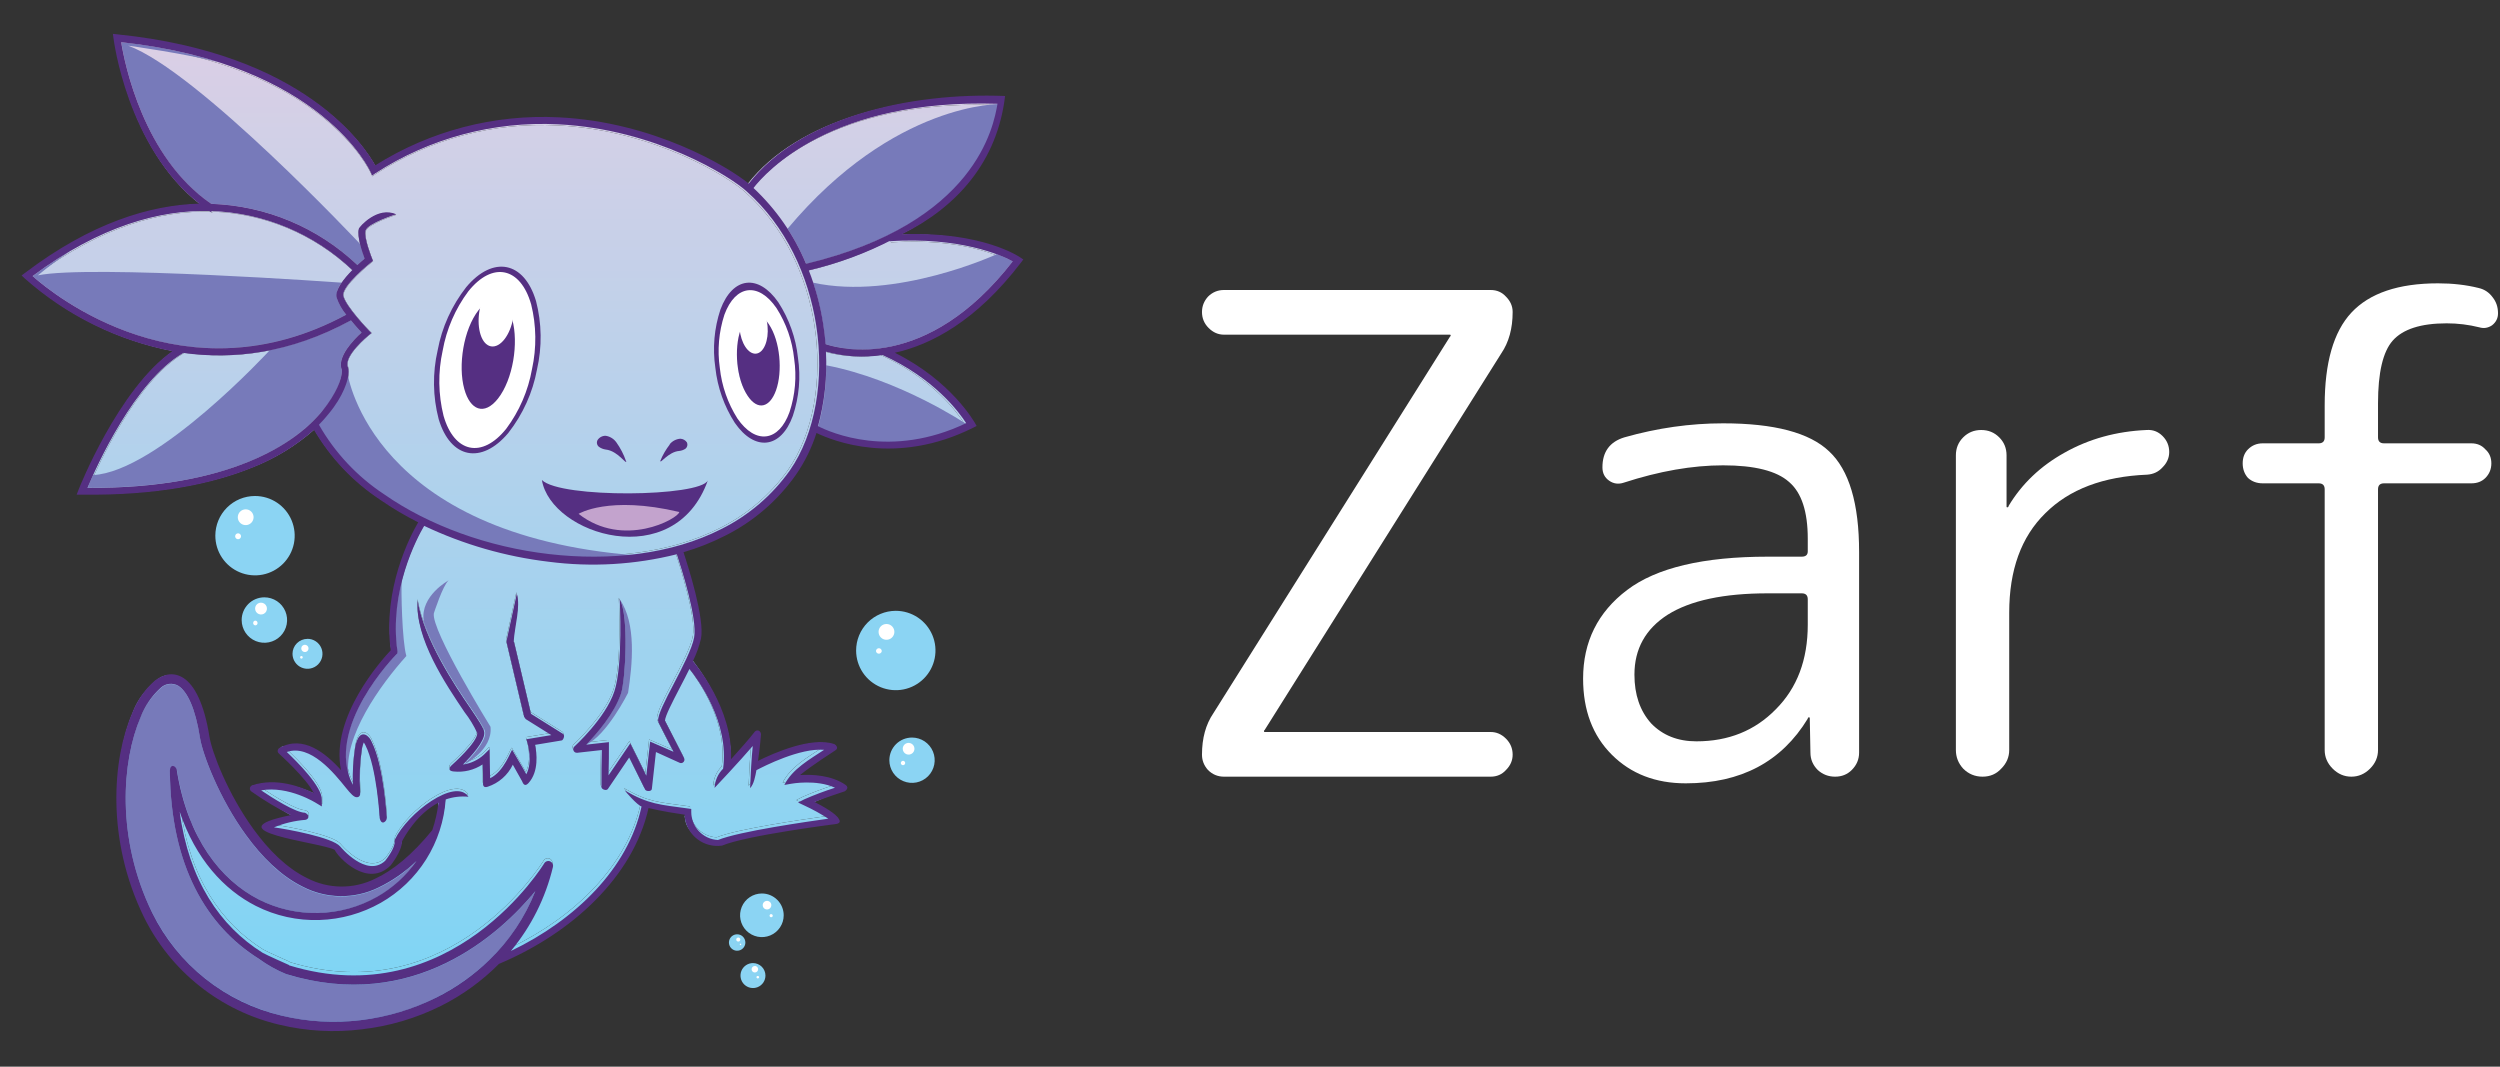 <svg width="150" height="64" viewBox="0 0 150 64" fill="none" xmlns="http://www.w3.org/2000/svg">
<rect x="0" y="0" width="150" height="64" fill="#333333" stroke="none"/>
<g clip-path="url(#clip0_2_38671)">
<path fill-rule="evenodd" clip-rule="evenodd" d="M12.715 12.767L12.607 12.697C9.679 12.636 6.11 13.569 2.055 16.58C3.329 17.72 11.195 24.061 20.791 18.888C20.538 18.584 20.342 18.235 20.215 17.86C20.113 17.408 20.645 16.739 21.155 16.221C18.879 14.064 15.894 12.812 12.76 12.7L12.715 12.767ZM17.373 57.721C27.053 60.686 32.555 51.737 32.624 51.626L32.624 51.625C32.664 51.562 32.728 51.517 32.8 51.501C32.873 51.484 32.95 51.496 33.013 51.536C33.065 51.569 33.106 51.617 33.128 51.674C33.15 51.732 33.154 51.795 33.137 51.854C32.697 53.695 31.838 55.409 30.627 56.865C34.498 55.005 37.636 51.924 38.433 48.241C38.171 48.161 37.477 47.359 37.435 47.286C38.872 48.12 39.519 48.127 41.23 48.362L41.402 48.388V48.559C41.401 48.99 41.565 49.405 41.862 49.718C42.158 50.031 42.564 50.218 42.995 50.24C44.27 49.725 48.247 49.158 49.534 48.974C49.552 48.972 49.57 48.969 49.587 48.967C49.133 48.673 48.66 48.413 48.169 48.187L47.78 48.002L48.163 47.808C48.759 47.547 49.368 47.318 49.988 47.121C48.87 46.605 47.379 46.882 47.376 46.882L46.962 46.955C47.44 46 48.465 45.437 49.338 44.857C47.901 44.736 45.751 45.831 45.295 46.073C45.228 46.423 45.149 46.907 44.916 47.146C44.945 46.395 45.005 45.297 45.075 44.628C44.336 45.494 42.801 47.127 42.794 47.13C42.816 46.698 42.998 46.29 43.304 45.984C43.683 43.237 41.813 40.678 41.294 40.028C41.109 40.407 40.905 40.795 40.711 41.168C40.705 41.178 40.7 41.189 40.694 41.199C40.248 42.059 39.85 42.827 39.831 43.116L40.972 45.344C40.998 45.393 41.003 45.451 40.987 45.504C40.971 45.557 40.935 45.601 40.886 45.628C40.857 45.642 40.825 45.65 40.792 45.65C40.759 45.65 40.727 45.642 40.698 45.628L39.293 44.991C39.213 45.717 39.13 46.443 39.051 47.168C39.051 47.359 38.732 47.35 38.652 47.242L37.697 45.312L36.422 47.194C36.33 47.328 36.03 47.216 36.037 47.073C36.037 46.337 36.037 45.605 36.059 44.87L34.578 45.035C34.549 45.037 34.521 45.032 34.494 45.023C34.467 45.013 34.443 44.998 34.421 44.979C34.4 44.96 34.383 44.937 34.371 44.911C34.359 44.885 34.352 44.857 34.351 44.829C34.35 44.799 34.354 44.77 34.365 44.743C34.375 44.715 34.391 44.69 34.412 44.669C34.412 44.669 36.279 42.973 36.808 41.372C37.337 39.77 37.126 35.887 37.126 35.874C37.687 36.829 37.47 40.703 37.206 41.505C36.811 42.696 35.74 43.918 35.132 44.548L36.483 44.399C36.483 45.058 36.483 45.72 36.46 46.379L37.76 44.469C38.079 45.105 38.398 45.742 38.716 46.401L38.946 44.367L40.341 44.975L39.443 43.221C39.446 43.192 39.438 43.162 39.42 43.138C39.395 42.766 39.847 41.897 40.351 40.932C40.854 39.968 41.456 38.812 41.574 38.147C41.775 37.03 40.8 33.974 40.539 33.184C38.041 33.812 35.447 33.964 32.892 33.633C30.31 33.327 27.796 32.603 25.446 31.491C25.016 32.223 23.331 35.374 23.853 38.99V39.096L23.78 39.169C23.78 39.169 19.434 43.562 21.183 46.946C21.161 46.2 21.207 45.454 21.32 44.717C21.35 44.527 21.409 44.342 21.496 44.17C21.62 43.953 21.786 43.874 21.996 43.988C22.14 44.087 22.251 44.227 22.314 44.389C23.044 45.828 23.21 48.894 23.213 48.903C23.235 49.113 22.894 49.428 22.789 48.929C22.789 48.929 22.627 45.94 21.935 44.58C21.907 44.522 21.875 44.466 21.84 44.412C21.788 44.535 21.751 44.665 21.728 44.797C21.601 45.648 21.566 46.51 21.623 47.369C21.645 47.579 21.575 47.687 21.413 47.687C21.25 47.687 21.053 47.474 20.776 47.13C20.775 47.129 20.774 47.129 20.774 47.128C20.073 46.258 18.653 44.498 17.239 44.988C17.841 45.554 19.38 47.079 19.332 47.853V48.238L19.014 48.047C19.014 48.047 17.357 46.984 15.707 47.276C16.379 47.729 17.755 48.604 18.326 48.614C18.625 48.744 18.568 48.999 18.351 49.037C17.706 49.088 17.073 49.239 16.474 49.486C17.242 49.588 19.979 50.087 20.431 50.629C20.431 50.629 21.986 52.523 23.114 51.485C23.184 51.399 23.729 50.699 23.681 50.323L23.7 50.205C24.456 48.633 27.307 46.493 28.094 47.658C27.633 47.613 27.168 47.668 26.73 47.821C26.644 49.09 26.244 50.318 25.566 51.395C24.888 52.472 23.954 53.365 22.846 53.993C21.73 54.623 20.477 54.974 19.195 55.015C17.877 55.059 16.568 54.77 15.391 54.175C13.48 53.204 11.794 51.373 10.842 48.553C11.393 52.669 13.263 55.384 15.786 56.966C15.965 57.078 17.379 57.705 17.379 57.705L17.373 57.721ZM29.913 57.635C28.902 58.654 27.731 59.501 26.447 60.143C24.963 60.881 23.362 61.354 21.715 61.541C20.071 61.744 18.404 61.65 16.793 61.264C15.051 60.855 13.422 60.065 12.022 58.952C10.622 57.838 9.487 56.428 8.697 54.824C6.438 50.199 6.827 45.392 7.996 42.68C8.284 41.928 8.792 41.329 9.398 40.8C9.959 40.37 10.444 40.446 10.998 40.8C11.664 41.226 12.123 42.196 12.438 44.163C12.582 45.077 13.562 47.617 15.127 49.76C16.006 50.963 17.112 52.195 18.351 52.8C18.971 53.119 19.781 53.271 20.479 53.28C21.177 53.288 22.152 53.261 22.639 52.8C23.723 52.303 24.981 51.253 26.198 49.76C26.38 49.228 26.236 48.57 26.3 48.012C25.003 48.684 24.258 50.056 24.121 50.326C24.121 50.906 23.452 51.746 23.449 51.749C22.069 53.147 20.294 51.275 20.1 50.826C19.246 50.367 12.731 49.927 17.558 48.96C16.739 48.549 15.875 47.875 15.127 47.347C15.104 47.332 15.084 47.313 15.069 47.29C15.053 47.268 15.075 47.258 15.069 47.231C15.063 47.205 15.064 47.258 15.069 47.231C15.074 47.205 15.112 47.191 15.127 47.168C15.153 47.126 15.59 47.053 15.638 47.04C17.078 46.88 18.275 47.32 18.998 47.68C18.549 46.779 16.812 45.126 16.809 45.12C16.788 45.104 16.822 45.142 16.809 45.12C16.796 45.097 16.762 45.051 16.758 45.025C16.755 44.998 16.751 44.985 16.758 44.96C16.742 44.98 16.765 44.934 16.758 44.96C16.777 44.934 16.889 44.813 16.918 44.8C18.518 44.412 19.684 45.394 20.598 46.4C19.942 43.245 22.962 39.587 23.478 39.04C22.981 35.382 24.767 32.165 25.238 31.36C24.449 30.965 23.54 30.433 22.815 29.931C21.196 28.863 19.844 27.437 18.864 25.764C17.77 26.73 16.515 27.496 15.155 28.027C12.747 29.005 9.465 29.683 5.005 29.628H4.686C4.724 29.533 4.763 29.438 4.798 29.342C4.798 29.323 7.174 23.322 10.399 21.066C7.122 20.433 4.076 18.931 1.58 16.717L1.398 16.545L1.596 16.396C5.553 13.4 9.07 12.343 12.011 12.257C7.697 8.902 6.891 2.421 6.888 2.389C6.881 2.301 6.869 2.212 6.853 2.125L7.117 2.154C18.303 3.287 21.891 8.819 22.528 9.972C25.801 7.911 29.631 6.91 33.494 7.107C39.149 7.381 43.588 10.048 44.837 11.06C47.901 7.107 54.433 5.604 60.149 5.834C59.683 9.758 57.281 12.451 53.996 14.085C58.801 13.897 61.047 15.46 61.053 15.466L61.238 15.59L61.104 15.768C58.431 19.27 55.558 20.642 53.398 21.12C56.82 22.823 58.358 25.36 58.358 25.36C58.198 25.474 58.393 25.423 58.358 25.36L58.253 25.627C53.398 27.725 49.925 26.311 48.975 25.852C48.692 26.737 48.187 27.669 47.659 28.435C46.567 29.987 45.104 31.243 43.403 32.089C42.613 32.489 41.787 32.816 40.937 33.063C41.214 33.897 42.211 37.014 41.985 38.214C41.876 38.68 41.714 39.132 41.501 39.56C41.676 39.761 43.956 42.636 43.845 45.65C44.373 45.064 45.025 44.363 45.295 44C45.461 43.828 45.539 43.809 45.558 44C45.558 44 45.516 44.954 45.398 45.76C46.3 45.311 48.641 44.21 50.001 44.691C50.001 44.691 50.278 44.724 50.001 44.895C50.001 44.895 48.475 45.99 47.78 46.56C48.484 46.515 49.837 46.522 50.678 47.121C50.923 47.292 50.518 47.36 50.518 47.36C50.518 47.36 49.45 47.886 48.758 48.16C49.262 48.417 50.055 48.811 50.198 49.12C50.198 49.12 50.409 49.228 50.058 49.285C50.058 49.285 44.693 49.963 43.243 50.574C42.986 50.612 42.724 50.597 42.472 50.532C42.22 50.468 41.983 50.353 41.776 50.196C41.568 50.039 41.394 49.843 41.263 49.618C41.132 49.394 41.112 49.217 41.078 48.96C41.078 48.96 41.238 48.8 41.078 48.8C40.686 48.742 39.608 48.518 38.85 48.333C37.932 52.424 34.303 55.782 29.929 57.629L29.913 57.635ZM24.988 51.494C24.372 52.37 23.57 53.098 22.639 53.627C21.567 54.234 20.362 54.566 19.131 54.596C17.899 54.625 16.679 54.35 15.579 53.796C13.289 52.628 11.332 50.148 10.673 46.089C10.625 45.796 10.268 45.656 10.255 46.124C10.303 51.794 12.454 55.378 15.563 57.326C16.072 57.698 16.624 58.007 17.207 58.246C24.854 60.586 30.015 55.811 32.086 53.293C31.472 54.843 30.535 56.243 29.337 57.403C28.408 58.3 27.349 59.051 26.195 59.631C24.77 60.344 23.232 60.805 21.649 60.993C20.073 61.184 18.476 61.092 16.933 60.723C15.27 60.334 13.714 59.582 12.377 58.52C11.04 57.458 9.955 56.113 9.201 54.582C7.025 50.126 7.388 45.507 8.509 42.909C8.758 42.242 9.165 41.644 9.695 41.168C9.833 41.033 10.012 40.947 10.205 40.923C10.397 40.9 10.591 40.94 10.759 41.037C11.297 41.381 11.775 42.362 12.059 44.163C12.212 45.118 13.199 47.751 14.818 49.966C15.745 51.24 16.879 52.383 18.195 53.029C18.889 53.388 19.657 53.58 20.439 53.59C21.221 53.6 21.994 53.427 22.697 53.086C23.541 52.682 24.314 52.144 24.988 51.494ZM30.812 38.402C31.149 39.84 31.489 41.277 31.831 42.712L33.743 43.909C33.883 44.004 33.743 44.287 33.666 44.297L32.073 44.561C32.172 45.039 32.312 46.153 31.675 46.847C31.42 47.124 31.325 46.786 31.299 46.739L30.741 45.745C30.593 46.054 30.384 46.329 30.127 46.555C29.869 46.781 29.569 46.953 29.244 47.06C28.925 47.172 28.964 46.859 28.964 46.859C28.964 46.481 28.964 46.105 28.941 45.726C28.429 46.067 27.813 46.217 27.202 46.15C26.73 46.096 27.087 45.78 27.087 45.78C27.087 45.78 28.651 44.399 28.616 43.855C28.412 43.412 28.158 42.994 27.858 42.61C26.743 40.961 24.889 38.214 25.055 35.95C25.434 38.246 27.285 41.044 28.209 42.374C28.219 42.389 28.229 42.404 28.239 42.419C28.695 43.096 29.025 43.586 29.04 43.826C29.075 44.348 28.263 45.233 27.766 45.736C28.227 45.673 28.657 45.472 29.002 45.16L29.352 44.816C29.352 45.395 29.375 45.975 29.387 46.554C30.238 46.14 30.63 44.876 30.706 44.864C30.926 45.255 31.344 45.924 31.548 46.315C31.949 45.564 31.618 44.459 31.618 44.456L31.551 44.227L33.042 43.979L31.512 43.024C31.484 42.979 31.452 42.935 31.42 42.893L30.369 38.437V38.344L30.98 35.537C31.216 36.323 30.856 37.447 30.793 38.402H30.812ZM48.972 25.538C48.973 25.538 48.974 25.539 48.975 25.54C49.734 25.927 53.33 27.512 57.823 25.36C57.421 24.723 55.911 22.676 52.83 21.295C51.701 21.466 50.548 21.397 49.447 21.094C49.53 22.592 49.37 24.093 48.975 25.54C48.974 25.543 48.973 25.547 48.972 25.551V25.538ZM49.418 20.642C50.269 20.932 55.443 22.339 60.604 15.705C59.967 15.342 57.66 14.269 53.455 14.543V14.384C51.862 15.211 50.172 15.836 48.424 16.243C48.831 17.285 49.122 18.368 49.291 19.474C49.351 19.862 49.396 20.254 49.428 20.642H49.418ZM48.255 15.848C58.428 13.403 59.46 7.642 59.696 6.298C49.819 5.98 45.869 10.351 45.12 11.325C46.474 12.59 47.542 14.129 48.255 15.838V15.848ZM11.058 21.167C13.977 21.575 17.402 21.221 21.072 19.226C21.317 19.525 21.559 19.789 21.709 19.951C21.279 20.34 20.215 21.403 20.527 22.18C20.534 22.219 20.534 22.258 20.527 22.297C20.527 22.708 20.209 23.571 19.39 24.596C18.571 25.621 17.16 26.764 14.964 27.658C12.693 28.584 9.574 29.25 5.333 29.221C5.868 27.948 8.156 22.855 11.046 21.18L11.058 21.167ZM21.457 15.928C21.456 15.927 21.455 15.926 21.454 15.925C19.09 13.682 15.986 12.382 12.728 12.27C8.688 9.51 7.554 3.904 7.347 2.622C19.361 3.924 22.228 10.344 22.238 10.36L22.34 10.58L22.528 10.449C25.769 8.352 29.59 7.328 33.447 7.524C39.29 7.807 43.785 10.675 44.7 11.516C47.06 13.604 48.405 16.561 48.867 19.522C49.367 22.756 48.806 26.006 47.293 28.18C46.237 29.667 44.83 30.87 43.196 31.682C40.226 33.194 36.537 33.592 32.911 33.175C29.285 32.758 25.733 31.478 23.035 29.593C21.436 28.537 20.109 27.119 19.16 25.455C19.36 25.253 19.549 25.04 19.727 24.819C20.616 23.759 20.935 22.765 20.935 22.288C20.938 22.194 20.923 22.1 20.89 22.011C20.619 21.349 22.114 20.133 22.117 20.13L22.299 19.983L22.136 19.818C22.136 19.818 20.772 18.414 20.616 17.768C20.486 17.191 22.26 15.775 22.267 15.772L22.388 15.673L22.33 15.527C22.33 15.527 21.83 14.301 21.945 13.868C22.06 13.435 23.767 12.894 23.77 12.894C22.674 12.391 21.569 13.633 21.54 13.763C21.422 14.221 21.75 15.176 21.887 15.539C21.786 15.625 21.631 15.757 21.454 15.925C21.453 15.926 21.452 15.927 21.451 15.928H21.457Z" fill="url(#paint0_linear_2_38671)"/>
<path d="M12.728 12.27C15.986 12.382 19.09 13.682 21.454 15.925C21.631 15.757 21.786 15.625 21.887 15.539C21.75 15.176 21.422 14.221 21.54 13.763C21.569 13.633 22.674 12.391 23.77 12.894C23.767 12.894 22.06 13.435 21.945 13.868C21.83 14.301 22.33 15.527 22.33 15.527L22.388 15.673L22.267 15.772C22.26 15.775 20.486 17.191 20.616 17.768C20.772 18.414 22.136 19.818 22.136 19.818L22.299 19.983L22.117 20.13C22.114 20.133 20.619 21.349 20.89 22.011C20.923 22.1 20.938 22.194 20.935 22.288C20.935 22.765 20.616 23.759 19.727 24.819C19.549 25.04 19.36 25.253 19.16 25.455C20.109 27.119 21.436 28.537 23.035 29.593C25.733 31.478 29.285 32.758 32.911 33.175C36.537 33.592 40.226 33.194 43.196 31.682C44.83 30.87 46.237 29.667 47.293 28.18C48.806 26.006 49.367 22.756 48.867 19.522C48.405 16.561 47.06 13.604 44.7 11.516C43.785 10.675 39.29 7.807 33.447 7.524C29.59 7.328 25.769 8.352 22.528 10.449L22.34 10.58L22.238 10.36C22.228 10.344 19.361 3.924 7.347 2.622C7.554 3.904 8.688 9.51 12.728 12.27Z" fill="url(#paint1_linear_2_38671)"/>
<path d="M12.715 12.767L12.607 12.697C9.679 12.636 6.11 13.569 2.055 16.58C3.329 17.72 11.195 24.061 20.791 18.888C20.538 18.584 20.342 18.235 20.215 17.86C20.113 17.408 20.645 16.739 21.155 16.221C18.879 14.064 15.894 12.812 12.76 12.7L12.715 12.767Z" fill="url(#paint2_linear_2_38671)"/>
<path d="M11.058 21.167C13.977 21.575 17.402 21.221 21.072 19.226C21.317 19.525 21.559 19.789 21.709 19.951C21.279 20.34 20.215 21.403 20.527 22.18C20.534 22.219 20.534 22.258 20.527 22.297C20.527 22.708 20.209 23.571 19.39 24.596C18.571 25.621 17.16 26.764 14.964 27.658C12.693 28.584 9.574 29.25 5.333 29.221C5.868 27.948 8.156 22.855 11.046 21.18L11.058 21.167Z" fill="url(#paint3_linear_2_38671)"/>
<path d="M48.255 15.848C58.428 13.403 59.46 7.642 59.696 6.298C49.819 5.98 45.869 10.351 45.12 11.325C46.474 12.59 47.542 14.129 48.255 15.838V15.848Z" fill="url(#paint4_linear_2_38671)"/>
<path d="M49.418 20.642C50.269 20.932 55.443 22.339 60.604 15.705C59.967 15.342 57.66 14.269 53.455 14.543V14.384C51.862 15.211 50.172 15.836 48.424 16.243C48.831 17.285 49.122 18.368 49.291 19.474C49.351 19.862 49.396 20.254 49.428 20.642H49.418Z" fill="url(#paint5_linear_2_38671)"/>
<path d="M48.975 25.54C49.734 25.927 53.33 27.512 57.823 25.36C57.421 24.723 55.911 22.676 52.83 21.295C51.701 21.466 50.548 21.397 49.447 21.094C49.53 22.592 49.37 24.093 48.975 25.54Z" fill="url(#paint6_linear_2_38671)"/>
<path fill-rule="evenodd" clip-rule="evenodd" d="M17.373 57.721C27.053 60.686 32.555 51.737 32.624 51.626L32.624 51.625C32.664 51.562 32.728 51.517 32.8 51.501C32.873 51.484 32.95 51.496 33.013 51.536C33.065 51.569 33.106 51.617 33.128 51.674C33.15 51.732 33.154 51.795 33.137 51.854C32.697 53.695 31.838 55.409 30.627 56.865C34.498 55.005 37.636 51.924 38.433 48.241C38.171 48.161 37.477 47.359 37.435 47.286C38.872 48.12 39.519 48.127 41.23 48.362L41.402 48.388V48.559C41.401 48.99 41.565 49.405 41.862 49.718C42.158 50.031 42.564 50.218 42.995 50.24C44.27 49.725 48.247 49.158 49.534 48.974L49.587 48.967C49.133 48.673 48.66 48.413 48.169 48.187L47.78 48.002L48.163 47.808C48.759 47.547 49.368 47.318 49.988 47.121C48.87 46.605 47.379 46.882 47.376 46.882L46.962 46.955C47.44 46 48.465 45.437 49.338 44.857C47.901 44.736 45.751 45.831 45.295 46.073C45.228 46.423 45.149 46.907 44.916 47.146C44.945 46.395 45.005 45.297 45.075 44.628C44.336 45.494 42.801 47.127 42.794 47.13C42.816 46.698 42.998 46.29 43.304 45.984C43.683 43.237 41.813 40.678 41.294 40.028C41.109 40.407 40.905 40.795 40.711 41.168L40.694 41.199C40.248 42.059 39.85 42.827 39.831 43.116L40.972 45.344C40.998 45.393 41.003 45.451 40.987 45.504C40.971 45.557 40.935 45.601 40.886 45.628C40.857 45.642 40.825 45.65 40.792 45.65C40.759 45.65 40.727 45.642 40.698 45.628L39.293 44.991C39.213 45.717 39.13 46.443 39.051 47.168C39.051 47.359 38.732 47.35 38.652 47.242L37.697 45.312L36.422 47.194C36.33 47.328 36.03 47.216 36.037 47.073C36.037 46.337 36.037 45.605 36.059 44.87L34.578 45.035C34.549 45.037 34.521 45.032 34.494 45.023C34.467 45.013 34.443 44.998 34.421 44.979C34.4 44.96 34.383 44.937 34.371 44.911C34.359 44.885 34.352 44.857 34.351 44.829C34.35 44.799 34.354 44.77 34.365 44.743C34.375 44.715 34.391 44.69 34.412 44.669C34.412 44.669 36.279 42.973 36.808 41.372C37.337 39.77 37.126 35.887 37.126 35.874C37.687 36.829 37.47 40.703 37.206 41.505C36.811 42.696 35.74 43.918 35.132 44.548L36.483 44.399C36.483 45.058 36.483 45.72 36.46 46.379L37.76 44.469C38.079 45.105 38.398 45.742 38.716 46.401L38.946 44.367L40.341 44.975L39.443 43.221C39.446 43.192 39.438 43.162 39.42 43.138C39.395 42.766 39.847 41.897 40.351 40.932C40.854 39.968 41.456 38.812 41.574 38.147C41.775 37.03 40.8 33.974 40.539 33.184C38.041 33.812 35.447 33.964 32.892 33.633C30.31 33.327 27.796 32.603 25.446 31.491C25.016 32.223 23.331 35.374 23.853 38.99V39.096L23.78 39.169C23.78 39.169 19.434 43.562 21.183 46.946C21.161 46.2 21.207 45.454 21.32 44.717C21.35 44.527 21.409 44.342 21.496 44.17C21.62 43.953 21.786 43.874 21.996 43.988C22.14 44.087 22.251 44.227 22.314 44.389C23.044 45.828 23.21 48.894 23.213 48.903C23.235 49.113 22.894 49.428 22.789 48.929C22.789 48.929 22.627 45.94 21.935 44.58C21.907 44.522 21.875 44.466 21.84 44.412C21.788 44.535 21.751 44.665 21.728 44.797C21.601 45.648 21.566 46.51 21.623 47.369C21.645 47.579 21.575 47.687 21.413 47.687C21.25 47.687 21.053 47.474 20.776 47.13L20.774 47.128C20.073 46.258 18.653 44.498 17.239 44.988C17.841 45.554 19.38 47.079 19.332 47.853V48.238L19.014 48.047C19.014 48.047 17.357 46.984 15.707 47.276C16.379 47.729 17.755 48.604 18.326 48.614C18.625 48.744 18.568 48.999 18.351 49.037C17.706 49.088 17.073 49.239 16.474 49.486C17.242 49.588 19.979 50.087 20.431 50.629C20.431 50.629 21.986 52.523 23.114 51.485C23.184 51.399 23.729 50.699 23.681 50.323L23.7 50.205C24.456 48.633 27.307 46.493 28.094 47.658C27.633 47.613 27.168 47.668 26.73 47.821C26.644 49.09 26.244 50.318 25.566 51.395C24.888 52.472 23.954 53.365 22.846 53.993C21.73 54.623 20.477 54.974 19.195 55.015C17.877 55.059 16.568 54.77 15.391 54.175C13.48 53.204 11.794 51.373 10.842 48.553C11.393 52.669 13.263 55.384 15.786 56.966C15.965 57.078 17.379 57.705 17.379 57.705L17.373 57.721ZM31.831 42.712C31.489 41.277 31.149 39.84 30.812 38.402H30.793C30.856 37.447 31.216 36.323 30.98 35.537L30.369 38.344V38.437L31.42 42.893C31.452 42.935 31.484 42.979 31.512 43.024L33.042 43.979L31.551 44.227L31.618 44.456C31.618 44.459 31.949 45.564 31.548 46.315C31.344 45.924 30.926 45.255 30.706 44.864C30.63 44.876 30.238 46.14 29.387 46.554C29.375 45.975 29.352 45.395 29.352 44.816L29.002 45.16C28.657 45.472 28.227 45.673 27.766 45.736C28.263 45.233 29.075 44.348 29.04 43.826C29.025 43.586 28.695 43.096 28.239 42.419L28.209 42.374C27.285 41.044 25.434 38.246 25.055 35.95C24.889 38.214 26.743 40.961 27.858 42.61C28.158 42.994 28.412 43.412 28.616 43.855C28.651 44.399 27.087 45.78 27.087 45.78C27.087 45.78 26.73 46.096 27.202 46.15C27.813 46.217 28.429 46.067 28.941 45.726C28.964 46.105 28.964 46.481 28.964 46.859C28.964 46.859 28.925 47.172 29.244 47.06C29.569 46.953 29.869 46.781 30.127 46.555C30.384 46.329 30.593 46.054 30.741 45.745L31.299 46.739C31.325 46.786 31.42 47.124 31.675 46.847C32.312 46.153 32.172 45.039 32.073 44.561L33.666 44.297C33.743 44.287 33.883 44.004 33.743 43.909L31.831 42.712Z" fill="url(#paint7_linear_2_38671)"/>
<path d="M24.988 51.494C24.372 52.37 23.57 53.098 22.639 53.627C21.567 54.234 20.362 54.566 19.131 54.596C17.899 54.625 16.679 54.35 15.579 53.796C13.289 52.628 11.332 50.148 10.673 46.089C10.625 45.796 10.268 45.656 10.255 46.124C10.303 51.794 12.454 55.378 15.563 57.326C16.072 57.698 16.624 58.007 17.207 58.246C24.854 60.586 30.015 55.811 32.086 53.293C31.472 54.843 30.535 56.243 29.337 57.403C28.408 58.3 27.349 59.051 26.195 59.631C24.77 60.344 23.232 60.805 21.649 60.993C20.073 61.184 18.476 61.092 16.933 60.723C15.27 60.334 13.714 59.582 12.377 58.52C11.04 57.458 9.955 56.113 9.201 54.582C7.025 50.126 7.388 45.507 8.509 42.909C8.758 42.242 9.165 41.644 9.695 41.168C9.833 41.033 10.012 40.947 10.205 40.923C10.397 40.9 10.591 40.94 10.759 41.037C11.297 41.381 11.775 42.362 12.059 44.163C12.212 45.118 13.199 47.751 14.818 49.966C15.745 51.24 16.879 52.383 18.195 53.029C18.889 53.388 19.657 53.58 20.439 53.59C21.221 53.6 21.994 53.427 22.697 53.086C23.541 52.682 24.314 52.144 24.988 51.494Z" fill="url(#paint8_linear_2_38671)"/>
<path fill-rule="evenodd" clip-rule="evenodd" d="M12.011 44.304C11.723 42.493 11.243 41.507 10.702 41.162C10.535 41.064 10.34 41.024 10.147 41.048C9.955 41.071 9.775 41.157 9.637 41.293C9.102 41.766 8.692 42.363 8.44 43.031C7.313 45.642 6.945 50.282 9.134 54.765C11.601 59.664 16.616 61.805 21.637 61.21C24.538 60.884 27.253 59.616 29.365 57.6C30.565 56.436 31.504 55.03 32.12 53.475C30.043 56 24.878 60.8 17.182 58.451C16.596 58.212 16.042 57.903 15.531 57.53C12.405 55.571 10.245 51.968 10.197 46.269L10.619 46.234C11.281 50.314 13.24 52.8 15.547 53.981C16.666 54.548 17.909 54.825 19.163 54.784C20.381 54.749 21.572 54.42 22.635 53.824C23.572 53.294 24.378 52.561 24.997 51.68C24.322 52.336 23.543 52.877 22.693 53.28C21.987 53.624 21.21 53.799 20.425 53.789C19.64 53.78 18.868 53.587 18.171 53.226C16.853 52.586 15.713 51.424 14.782 50.147C13.157 47.907 12.165 45.283 12.011 44.314V44.304Z" fill="#777ABA"/>
<path fill-rule="evenodd" clip-rule="evenodd" d="M21.607 14.64C21.607 14.64 11.866 4.259 7.687 2.739C7.687 2.739 11.303 3.238 13.268 3.776C11.318 3.152 9.308 2.735 7.271 2.531C7.482 3.811 8.615 9.456 12.676 12.23C15.95 12.343 19.069 13.651 21.444 15.907C21.582 15.769 21.727 15.639 21.879 15.517C21.771 15.23 21.68 14.937 21.607 14.64Z" fill="#777ABA"/>
<path fill-rule="evenodd" clip-rule="evenodd" d="M20.513 16.96C20.513 16.96 5.39 15.872 2.273 16.522C2.908 15.992 3.571 15.497 4.26 15.04C3.466 15.504 2.699 16.013 1.963 16.563C3.243 17.709 11.14 24.083 20.782 18.883C20.526 18.577 20.329 18.225 20.203 17.846C20.187 17.516 20.302 17.193 20.523 16.947L20.513 16.96Z" fill="#777ABA"/>
<path fill-rule="evenodd" clip-rule="evenodd" d="M16.174 21.027C16.174 21.027 9.473 28.301 5.585 28.505C5.441 28.825 5.329 29.081 5.265 29.264C9.525 29.283 12.657 28.624 14.936 27.689C17.131 26.793 18.529 25.645 19.384 24.611C20.238 23.577 20.507 22.72 20.51 22.304C20.517 22.265 20.517 22.225 20.51 22.185C20.19 21.417 21.265 20.349 21.694 19.945C21.544 19.782 21.304 19.517 21.054 19.216C19.529 20.057 17.886 20.663 16.181 21.014L16.174 21.027Z" fill="#777ABA"/>
<path fill-rule="evenodd" clip-rule="evenodd" d="M60.056 6.24C60.056 6.24 53.656 6.083 47.256 13.721C47.687 14.392 48.059 15.099 48.369 15.833C58.59 13.376 59.806 7.577 60.043 6.233L60.056 6.24Z" fill="#777ABA"/>
<path fill-rule="evenodd" clip-rule="evenodd" d="M59.803 15.254C59.803 15.254 53.748 18.048 48.785 16.96C49.179 18.154 49.428 19.392 49.524 20.646C50.382 20.938 55.578 22.352 60.763 15.683C60.454 15.514 60.133 15.369 59.803 15.248V15.254Z" fill="#777ABA"/>
<path fill-rule="evenodd" clip-rule="evenodd" d="M57.969 25.437C57.969 25.437 53.995 22.765 49.573 21.917C49.579 23.172 49.413 24.422 49.08 25.632C49.832 26.016 53.448 27.619 57.969 25.453V25.437Z" fill="#777ABA"/>
<path fill-rule="evenodd" clip-rule="evenodd" d="M38.141 33.322C22.401 32.08 20.887 22.663 20.842 22.355C20.842 22.967 20.349 24.016 19.601 24.916C19.431 25.12 19.242 25.328 19.031 25.555C19.983 27.229 21.316 28.654 22.922 29.715C25.9 31.704 29.314 32.946 32.874 33.335C34.623 33.549 36.392 33.549 38.141 33.335V33.322Z" fill="#777ABA"/>
<path fill-rule="evenodd" clip-rule="evenodd" d="M23.799 36.512C23.703 37.371 23.716 38.239 23.837 39.095V39.2L23.764 39.274C23.764 39.274 19.844 43.239 20.919 46.548C20.564 44.218 22.839 41.076 24.381 39.36C24.122 38.458 24.061 35.389 24.103 34.909C23.956 35.433 23.856 35.968 23.802 36.509L23.799 36.512Z" fill="#777ABA"/>
<path fill-rule="evenodd" clip-rule="evenodd" d="M25.398 37.226C26.073 39.239 27.501 41.386 28.278 42.499C28.752 43.203 29.094 43.712 29.11 43.959C29.145 44.483 28.333 45.373 27.83 45.879C27.83 45.879 29.581 45.021 29.43 43.606C29.43 43.606 25.843 37.798 26.032 36.794C26.032 36.794 26.579 35.094 26.921 34.819C26.921 34.819 25.209 35.754 25.421 37.232L25.398 37.226Z" fill="#777ABA"/>
<path fill-rule="evenodd" clip-rule="evenodd" d="M37.178 35.949C37.741 36.909 37.524 40.8 37.255 41.607C36.858 42.807 35.783 44.036 35.172 44.669C36.388 44.157 37.684 41.572 37.684 41.572C37.943 39.892 38.199 37.412 37.178 35.949Z" fill="#777ABA"/>
<path fill-rule="evenodd" clip-rule="evenodd" d="M32.157 18.05C31.449 15.688 29.591 15.306 27.977 17.223C27.103 18.34 26.515 19.637 26.261 21.01C25.946 22.376 25.966 23.793 26.321 25.151C27.029 27.513 28.887 27.894 30.501 25.974C31.375 24.854 31.962 23.555 32.217 22.181C32.532 20.816 32.511 19.4 32.157 18.043V18.05ZM29.779 18.631C30.21 18.728 30.536 19.154 30.713 19.764C31.067 21.017 30.759 22.954 29.903 23.996C29.046 25.039 28.133 24.671 27.779 23.433C27.425 22.194 27.712 20.247 28.575 19.204C28.929 18.759 29.35 18.529 29.779 18.631Z" fill="#552F82"/>
<path fill-rule="evenodd" clip-rule="evenodd" d="M31.866 18.253C31.228 16.026 29.556 15.666 28.104 17.474C27.317 18.527 26.788 19.75 26.559 21.044C26.275 22.332 26.294 23.668 26.613 24.948C27.25 27.175 28.922 27.535 30.375 25.724C31.161 24.669 31.69 23.444 31.92 22.148C32.203 20.861 32.184 19.526 31.866 18.247V18.253ZM29.725 18.8C30.113 18.893 30.407 19.294 30.566 19.87C30.884 21.05 30.607 22.877 29.836 23.86C29.066 24.843 28.244 24.496 27.925 23.328C27.607 22.161 27.865 20.325 28.642 19.341C28.96 18.921 29.34 18.705 29.725 18.8Z" fill="white"/>
<path fill-rule="evenodd" clip-rule="evenodd" d="M29.878 23.917C30.787 22.755 31.12 20.579 30.739 19.187C30.39 17.907 29.539 17.559 28.717 18.605C27.805 19.767 27.472 21.942 27.856 23.334C28.205 24.614 29.053 24.96 29.878 23.917Z" fill="#552F82"/>
<path fill-rule="evenodd" clip-rule="evenodd" d="M43.227 18.569C43.96 16.602 45.5 16.413 46.702 18.142C47.349 19.142 47.751 20.276 47.876 21.455C48.053 22.629 47.948 23.827 47.57 24.954C46.859 26.917 45.297 27.106 44.095 25.381C43.451 24.379 43.049 23.246 42.921 22.067C42.748 20.893 42.852 19.696 43.227 18.569ZM45.141 19.216C44.785 19.268 44.486 19.608 44.305 20.111C43.931 21.161 44.066 22.806 44.707 23.74C45.347 24.674 46.13 24.44 46.485 23.39C46.841 22.34 46.724 20.699 46.083 19.762C45.996 19.588 45.861 19.443 45.692 19.344C45.524 19.245 45.33 19.195 45.133 19.202L45.141 19.216Z" fill="#552F82"/>
<path fill-rule="evenodd" clip-rule="evenodd" d="M43.465 18.88C44.125 17.082 45.51 16.909 46.592 18.49C47.174 19.404 47.536 20.442 47.648 21.52C47.807 22.594 47.713 23.69 47.373 24.72C46.733 26.516 45.328 26.688 44.246 25.111C43.667 24.195 43.305 23.158 43.19 22.08C43.034 21.007 43.128 19.912 43.465 18.88ZM45.187 19.472C44.867 19.52 44.598 19.831 44.435 20.292C44.099 21.252 44.221 22.756 44.797 23.61C45.373 24.464 46.077 24.25 46.397 23.29C46.717 22.33 46.611 20.829 46.035 19.972C45.957 19.813 45.835 19.68 45.683 19.59C45.532 19.499 45.357 19.454 45.181 19.46L45.187 19.472Z" fill="white"/>
<path fill-rule="evenodd" clip-rule="evenodd" d="M44.862 23.754C44.18 22.736 44.036 20.919 44.433 19.796C44.795 18.768 45.518 18.535 46.132 19.453C46.817 20.471 46.961 22.288 46.564 23.412C46.2 24.439 45.48 24.672 44.862 23.754Z" fill="#552F82"/>
<path fill-rule="evenodd" clip-rule="evenodd" d="M32.513 28.8C33.633 29.917 42.024 29.814 42.472 28.822C40.472 34.435 33.057 32.086 32.513 28.8Z" fill="#552F82"/>
<path fill-rule="evenodd" clip-rule="evenodd" d="M40.759 30.72C40.683 31.132 37.396 32.934 34.715 30.831C34.715 30.831 36.51 29.712 40.759 30.72Z" fill="#C3A3CD"/>
<path fill-rule="evenodd" clip-rule="evenodd" d="M40.192 26.662C39.958 26.961 39.766 27.291 39.622 27.642C39.59 27.885 40.09 27.104 40.761 27.056C40.892 27.041 41.016 26.996 41.126 26.925C41.18 26.881 41.219 26.821 41.236 26.753C41.252 26.686 41.246 26.614 41.219 26.55C41.175 26.483 41.116 26.427 41.046 26.387C40.975 26.347 40.897 26.326 40.816 26.323C40.692 26.333 40.571 26.368 40.461 26.426C40.35 26.484 40.254 26.565 40.176 26.662H40.192Z" fill="#552F82"/>
<path fill-rule="evenodd" clip-rule="evenodd" d="M37.559 27.663C37.423 27.264 37.228 26.887 36.983 26.544C36.908 26.438 36.813 26.348 36.703 26.28C36.593 26.212 36.471 26.166 36.343 26.147C36.247 26.144 36.152 26.166 36.067 26.21C35.982 26.254 35.909 26.319 35.856 26.399C35.818 26.467 35.805 26.546 35.821 26.622C35.836 26.697 35.878 26.765 35.94 26.812C36.058 26.897 36.195 26.952 36.34 26.972C37.088 27.049 37.594 27.932 37.575 27.663H37.559Z" fill="#552F82"/>
<path fill-rule="evenodd" clip-rule="evenodd" d="M30.097 16.979C30.657 17.078 30.971 18.01 30.794 19.059C30.619 20.109 30.02 20.88 29.46 20.781C28.9 20.682 28.599 19.747 28.759 18.698C28.919 17.648 29.534 16.88 30.097 16.979Z" fill="white"/>
<path fill-rule="evenodd" clip-rule="evenodd" d="M45.064 18.076C44.6 18.118 44.289 18.857 44.373 19.727C44.456 20.598 44.897 21.26 45.361 21.219C45.825 21.177 46.133 20.435 46.053 19.567C45.973 18.7 45.528 18.032 45.064 18.076Z" fill="white"/>
<path fill-rule="evenodd" clip-rule="evenodd" d="M12.663 12.73L12.554 12.659C9.613 12.599 6.029 13.536 1.956 16.563C3.236 17.709 11.137 24.083 20.775 18.883C20.52 18.578 20.324 18.227 20.196 17.85C20.093 17.395 20.628 16.723 21.14 16.202C18.854 14.034 15.856 12.775 12.708 12.663L12.663 12.73ZM17.341 57.92C27.111 60.915 32.644 51.818 32.66 51.792C32.7 51.729 32.764 51.684 32.837 51.667C32.91 51.65 32.986 51.663 33.05 51.703C33.103 51.736 33.143 51.784 33.166 51.842C33.188 51.9 33.191 51.963 33.175 52.023C32.733 53.873 31.87 55.597 30.653 57.059C34.541 55.191 37.693 52.093 38.493 48.391C38.231 48.311 37.533 47.504 37.492 47.431C38.935 48.269 39.585 48.275 41.303 48.512L41.476 48.538V48.711C41.474 49.144 41.64 49.561 41.938 49.876C42.236 50.19 42.643 50.378 43.076 50.4C44.375 49.875 48.465 49.296 49.697 49.12C49.241 48.825 48.765 48.563 48.273 48.336L47.882 48.151L48.266 47.955C48.865 47.693 49.477 47.463 50.1 47.264C48.977 46.746 47.479 47.024 47.476 47.024L47.06 47.098C47.54 46.138 48.57 45.571 49.447 44.989C48.004 44.867 45.844 45.968 45.386 46.211C45.319 46.563 45.239 47.05 45.005 47.29C45.034 46.535 45.095 45.431 45.165 44.759C44.423 45.629 42.881 47.271 42.874 47.274C42.896 46.84 43.079 46.429 43.386 46.122C43.767 43.36 41.889 40.787 41.367 40.135C41.181 40.515 40.977 40.906 40.781 41.28C40.327 42.157 39.917 42.944 39.898 43.239L41.044 45.479C41.07 45.528 41.075 45.586 41.059 45.639C41.043 45.692 41.007 45.737 40.957 45.763C40.928 45.778 40.896 45.786 40.863 45.786C40.83 45.786 40.798 45.778 40.769 45.763L39.357 45.123C39.277 45.853 39.194 46.583 39.114 47.312C39.114 47.504 38.794 47.495 38.714 47.386L37.754 45.447L36.474 47.338C36.381 47.472 36.081 47.36 36.087 47.216C36.087 46.477 36.087 45.741 36.109 45.002L34.621 45.168C34.593 45.169 34.564 45.165 34.537 45.155C34.511 45.146 34.486 45.131 34.465 45.111C34.444 45.092 34.426 45.069 34.414 45.043C34.402 45.017 34.395 44.989 34.394 44.96C34.393 44.931 34.397 44.901 34.408 44.874C34.418 44.846 34.434 44.821 34.455 44.8C34.455 44.8 36.33 43.095 36.861 41.485C37.393 39.875 37.181 35.971 37.181 35.959C37.745 36.919 37.527 40.813 37.261 41.619C36.865 42.816 35.789 44.045 35.178 44.679L36.535 44.528C36.535 45.191 36.535 45.856 36.513 46.519L37.818 44.599C38.138 45.239 38.458 45.879 38.778 46.541L39.009 44.496L40.41 45.107L39.508 43.344C39.511 43.315 39.503 43.285 39.485 43.261C39.46 42.887 39.914 42.013 40.42 41.043C40.925 40.074 41.53 38.912 41.649 38.243C41.85 37.12 40.871 34.048 40.609 33.255C38.1 33.885 35.494 34.038 32.929 33.706C30.336 33.398 27.81 32.67 25.45 31.552C25.018 32.288 23.325 35.456 23.85 39.091V39.197L23.777 39.271C23.777 39.271 19.412 43.687 21.169 47.088C21.146 46.339 21.192 45.589 21.306 44.848C21.336 44.657 21.395 44.471 21.482 44.298C21.607 44.08 21.773 44 21.985 44.115C22.129 44.215 22.241 44.355 22.305 44.519C23.037 45.965 23.204 49.047 23.207 49.056C23.229 49.267 22.887 49.584 22.781 49.082C22.781 49.082 22.618 46.077 21.924 44.711C21.895 44.652 21.863 44.596 21.828 44.541C21.776 44.666 21.738 44.795 21.716 44.928C21.588 45.784 21.552 46.651 21.61 47.514C21.633 47.725 21.562 47.834 21.399 47.834C21.236 47.834 21.037 47.619 20.759 47.274C20.055 46.4 18.628 44.627 17.207 45.12C17.812 45.69 19.357 47.223 19.309 48V48.387L18.989 48.195C18.989 48.195 17.325 47.127 15.668 47.421C16.343 47.875 17.725 48.755 18.298 48.765C18.599 48.896 18.541 49.152 18.324 49.191C17.676 49.242 17.04 49.394 16.439 49.642C17.21 49.744 19.959 50.247 20.413 50.791C20.413 50.791 21.975 52.695 23.108 51.651C23.178 51.565 23.725 50.861 23.677 50.483L23.697 50.365C24.455 48.784 27.319 46.634 28.109 47.805C27.646 47.759 27.179 47.815 26.74 47.968C26.653 49.244 26.251 50.479 25.57 51.562C24.89 52.644 23.951 53.541 22.839 54.173C21.718 54.806 20.459 55.159 19.172 55.2C17.847 55.245 16.533 54.954 15.351 54.355C13.431 53.379 11.738 51.539 10.781 48.704C11.335 52.842 13.213 55.571 15.748 57.162C15.927 57.274 17.348 57.904 17.348 57.904L17.341 57.92ZM29.937 57.834C28.921 58.858 27.745 59.71 26.455 60.355C24.965 61.097 23.357 61.572 21.703 61.76C20.052 61.964 18.377 61.87 16.759 61.482C15.009 61.071 13.373 60.277 11.967 59.157C10.561 58.038 9.421 56.621 8.628 55.008C6.359 50.359 6.749 45.527 7.924 42.8C8.212 42.045 8.681 41.371 9.29 40.839C9.853 40.407 10.449 40.323 11.005 40.679C11.674 41.107 12.25 42.221 12.567 44.199C12.711 45.117 13.665 47.632 15.236 49.786C16.119 50.995 17.191 52.083 18.436 52.691C19.059 53.013 19.748 53.184 20.449 53.193C21.15 53.201 21.844 53.046 22.474 52.739C23.562 52.24 24.714 51.309 25.937 49.808C26.119 49.274 26.244 48.721 26.308 48.16C25.005 48.835 24.257 50.215 24.119 50.487C24.119 51.069 23.447 51.914 23.444 51.917C22.058 53.322 20.276 51.44 20.081 50.989C19.223 50.528 12.602 49.882 17.45 48.909C16.628 48.496 15.837 48.022 15.085 47.491C15.062 47.477 15.043 47.457 15.027 47.435C15.012 47.412 15.001 47.387 14.995 47.36C14.99 47.333 14.989 47.306 14.994 47.279C14.999 47.252 15.01 47.226 15.025 47.203C15.051 47.161 15.092 47.13 15.14 47.117C16.58 46.634 18.097 47.219 18.823 47.581C18.372 46.675 16.74 45.223 16.737 45.216C16.716 45.2 16.698 45.18 16.685 45.157C16.672 45.134 16.663 45.109 16.66 45.083C16.657 45.057 16.659 45.03 16.666 45.005C16.673 44.979 16.685 44.955 16.701 44.935C16.721 44.908 16.746 44.888 16.775 44.874C18.189 44.077 19.543 45.194 20.461 46.205C19.802 43.034 22.925 39.568 23.444 39.018C22.945 35.341 24.618 32.147 25.092 31.338C24.299 30.942 23.535 30.489 22.807 29.984C21.181 28.91 19.823 27.477 18.839 25.795C17.74 26.766 16.48 27.536 15.114 28.071C12.695 29.053 9.399 29.735 4.919 29.68H4.599C4.637 29.584 4.676 29.488 4.711 29.392C4.711 29.373 7.098 23.341 10.337 21.072C7.045 20.436 3.986 18.926 1.479 16.701L1.297 16.528L1.495 16.378C5.469 13.367 9.002 12.304 11.956 12.218C7.623 8.845 6.813 2.33 6.81 2.298C6.803 2.209 6.791 2.12 6.775 2.032L7.041 2.061C18.276 3.2 21.879 8.762 22.519 9.92C25.806 7.848 29.653 6.843 33.533 7.04C39.213 7.315 43.671 9.997 44.925 11.015C48.004 7.04 54.564 5.53 60.305 5.76C59.837 9.706 57.425 12.413 54.125 14.055C58.951 13.866 61.207 15.437 61.213 15.443L61.399 15.568L61.265 15.747C58.58 19.267 55.86 20.685 53.69 21.165C57.127 22.877 58.471 25.36 58.49 25.367C58.525 25.431 58.561 25.495 58.599 25.559L58.401 25.658C53.745 27.994 49.943 26.439 48.989 25.978C48.705 26.868 48.291 27.711 47.761 28.48C46.663 30.041 45.194 31.304 43.485 32.154C42.692 32.556 41.863 32.884 41.009 33.133C41.287 33.971 42.289 37.104 42.061 38.311C41.952 38.779 41.789 39.233 41.575 39.664C41.751 39.866 43.975 42.522 43.863 45.552C44.394 44.963 45.009 44.272 45.281 43.907C45.447 43.735 45.642 43.859 45.661 44.051C45.661 44.051 45.601 44.842 45.482 45.651C46.388 45.2 48.705 44.167 50.071 44.65C50.071 44.65 50.391 44.855 50.113 45.027C50.113 45.027 48.701 45.93 48.004 46.503C48.711 46.458 49.901 46.503 50.746 47.104C50.993 47.277 50.685 47.479 50.685 47.479C50.685 47.479 49.569 47.843 48.874 48.119C49.38 48.378 50.189 48.832 50.333 49.143C50.333 49.143 50.522 49.383 50.17 49.44C50.17 49.44 44.781 50.122 43.325 50.736C43.067 50.774 42.803 50.759 42.55 50.694C42.297 50.629 42.059 50.514 41.851 50.356C41.643 50.199 41.468 50.001 41.336 49.775C41.205 49.549 41.12 49.299 41.085 49.04C41.082 48.988 41.082 48.936 41.085 48.883C40.692 48.826 39.674 48.669 38.913 48.483C37.991 52.595 34.346 55.971 29.953 57.827L29.937 57.834ZM24.989 51.661C24.372 52.541 23.566 53.273 22.631 53.805C21.554 54.415 20.344 54.749 19.107 54.779C17.87 54.809 16.645 54.532 15.54 53.975C13.239 52.8 11.274 50.307 10.612 46.227C10.564 45.933 10.205 45.792 10.193 46.263C10.241 51.962 12.401 55.565 15.524 57.523C16.035 57.897 16.589 58.208 17.175 58.448C24.855 60.8 30.039 56 32.119 53.469C31.503 55.027 30.561 56.435 29.357 57.6C28.425 58.502 27.361 59.258 26.202 59.84C24.771 60.557 23.226 61.021 21.636 61.21C20.053 61.401 18.45 61.309 16.9 60.938C15.229 60.547 13.666 59.791 12.323 58.724C10.98 57.656 9.891 56.304 9.133 54.765C6.948 50.285 7.313 45.642 8.439 43.031C8.689 42.36 9.097 41.759 9.629 41.28C9.769 41.145 9.949 41.058 10.142 41.035C10.335 41.011 10.53 41.051 10.698 41.149C11.239 41.495 11.719 42.48 12.004 44.291C12.157 45.251 13.149 47.898 14.775 50.125C15.706 51.405 16.845 52.554 18.167 53.203C18.864 53.564 19.636 53.757 20.421 53.767C21.206 53.777 21.983 53.604 22.689 53.261C23.537 52.855 24.313 52.314 24.989 51.661ZM30.839 38.499C31.178 39.946 31.52 41.39 31.863 42.832L33.783 44.035C33.924 44.131 33.783 44.416 33.706 44.426L32.106 44.691C32.205 45.171 32.346 46.291 31.706 46.989C31.45 47.267 31.354 46.928 31.329 46.88L30.769 45.882C30.62 46.192 30.41 46.469 30.151 46.696C29.893 46.923 29.591 47.096 29.265 47.203C28.945 47.315 28.983 47.002 28.983 47.002C28.983 46.621 28.983 46.243 28.961 45.863C28.446 46.205 27.828 46.355 27.213 46.288C26.74 46.234 27.098 45.917 27.098 45.917C27.098 45.917 28.669 44.528 28.634 43.981C28.429 43.536 28.174 43.116 27.873 42.73C26.753 41.072 24.89 38.311 25.057 36.035C25.437 38.343 27.297 41.155 28.225 42.493C28.698 43.197 29.044 43.706 29.06 43.952C29.095 44.477 28.279 45.367 27.78 45.872C28.243 45.809 28.675 45.607 29.021 45.293L29.373 44.947C29.373 45.53 29.396 46.112 29.409 46.695C30.263 46.279 30.657 45.008 30.733 44.995C30.954 45.389 31.373 46.061 31.578 46.455C31.981 45.699 31.649 44.589 31.649 44.586L31.581 44.355L33.079 44.106L31.543 43.146C31.514 43.101 31.482 43.056 31.45 43.015L30.394 38.535V38.442L31.009 35.619C31.245 36.41 30.884 37.539 30.82 38.499H30.839ZM49.079 25.568C49.834 25.955 53.45 27.555 57.969 25.389C57.565 24.749 56.049 22.691 52.954 21.303C51.82 21.474 50.662 21.406 49.556 21.101C49.639 22.61 49.478 24.123 49.079 25.581V25.568ZM49.527 20.647C50.381 20.938 55.578 22.352 60.762 15.683C60.122 15.319 57.576 14.198 53.352 14.473L53.581 14.355C51.982 15.187 50.284 15.815 48.529 16.224C48.938 17.271 49.23 18.361 49.399 19.472C49.46 19.863 49.505 20.256 49.537 20.647H49.527ZM48.359 15.827C58.577 13.37 59.613 7.578 59.85 6.227C49.93 5.907 45.962 10.301 45.21 11.28C46.57 12.552 47.643 14.099 48.359 15.818V15.827ZM10.999 21.175C13.93 21.584 17.37 21.229 21.057 19.223C21.303 19.523 21.546 19.789 21.697 19.952C21.265 20.343 20.196 21.411 20.509 22.192C20.516 22.231 20.516 22.271 20.509 22.311C20.509 22.723 20.189 23.591 19.367 24.621C18.545 25.651 17.127 26.8 14.922 27.699C12.641 28.631 9.508 29.299 5.249 29.271C5.786 27.991 8.084 22.871 10.986 21.187L10.999 21.175ZM21.444 15.907C19.069 13.651 15.95 12.343 12.676 12.231C8.618 9.456 7.479 3.821 7.271 2.531C19.338 3.84 22.218 10.295 22.228 10.311L22.33 10.531L22.519 10.4C25.775 8.292 29.612 7.263 33.485 7.459C39.354 7.744 43.869 10.627 44.788 11.472C47.159 13.571 48.509 16.544 48.973 19.52C49.476 22.771 48.913 26.039 47.393 28.224C46.333 29.719 44.919 30.929 43.277 31.744C40.295 33.264 36.589 33.664 32.948 33.245C29.306 32.826 25.738 31.539 23.028 29.645C21.422 28.583 20.089 27.158 19.137 25.485C19.337 25.282 19.527 25.068 19.706 24.845C20.599 23.779 20.919 22.781 20.919 22.301C20.922 22.206 20.907 22.112 20.874 22.023C20.602 21.357 22.103 20.135 22.106 20.131L22.289 19.984L22.125 19.818C22.125 19.818 20.756 18.407 20.599 17.757C20.468 17.178 22.25 15.754 22.257 15.751L22.378 15.651L22.321 15.504C22.321 15.504 21.818 14.272 21.933 13.837C22.049 13.402 23.764 12.858 23.767 12.858C22.666 12.352 21.556 13.6 21.527 13.731C21.409 14.192 21.738 15.152 21.876 15.517C21.773 15.603 21.617 15.738 21.437 15.907H21.444Z" fill="#552F82"/>
<path fill-rule="evenodd" clip-rule="evenodd" d="M53.745 36.649C54.215 36.649 54.675 36.788 55.067 37.048C55.459 37.309 55.764 37.68 55.946 38.115C56.127 38.549 56.175 39.027 56.084 39.489C55.993 39.951 55.768 40.376 55.436 40.709C55.104 41.043 54.681 41.271 54.219 41.364C53.758 41.457 53.279 41.411 52.844 41.233C52.409 41.054 52.036 40.751 51.773 40.36C51.51 39.97 51.369 39.51 51.367 39.04C51.366 38.727 51.426 38.416 51.545 38.127C51.664 37.837 51.839 37.573 52.06 37.351C52.281 37.129 52.543 36.953 52.832 36.833C53.121 36.712 53.431 36.65 53.745 36.649Z" fill="#8BD4F3"/>
<path fill-rule="evenodd" clip-rule="evenodd" d="M53.188 37.44C53.282 37.44 53.373 37.467 53.451 37.519C53.529 37.571 53.59 37.645 53.626 37.732C53.662 37.818 53.671 37.914 53.653 38.005C53.634 38.097 53.589 38.182 53.523 38.248C53.457 38.314 53.373 38.359 53.281 38.377C53.189 38.396 53.093 38.386 53.007 38.351C52.92 38.315 52.846 38.254 52.794 38.176C52.742 38.098 52.715 38.007 52.715 37.913C52.714 37.851 52.726 37.789 52.749 37.732C52.773 37.675 52.807 37.622 52.851 37.578C52.895 37.534 52.947 37.499 53.004 37.476C53.062 37.452 53.123 37.44 53.185 37.44H53.188Z" fill="white"/>
<path fill-rule="evenodd" clip-rule="evenodd" d="M52.731 38.893C52.778 38.893 52.823 38.911 52.856 38.944C52.889 38.977 52.907 39.022 52.907 39.069C52.904 39.092 52.896 39.114 52.885 39.133C52.873 39.154 52.858 39.171 52.839 39.185C52.821 39.199 52.8 39.209 52.777 39.215C52.755 39.221 52.732 39.222 52.709 39.219C52.67 39.214 52.635 39.197 52.608 39.17C52.58 39.142 52.563 39.107 52.558 39.069C52.558 39.023 52.576 38.978 52.609 38.945C52.641 38.912 52.685 38.893 52.731 38.893Z" fill="white"/>
<path fill-rule="evenodd" clip-rule="evenodd" d="M54.721 44.253C54.99 44.253 55.253 44.333 55.477 44.482C55.7 44.632 55.875 44.844 55.978 45.093C56.081 45.341 56.107 45.614 56.055 45.878C56.002 46.142 55.873 46.384 55.683 46.575C55.493 46.765 55.25 46.894 54.986 46.947C54.723 46.999 54.449 46.972 54.201 46.869C53.952 46.767 53.74 46.592 53.59 46.368C53.441 46.145 53.361 45.882 53.361 45.613C53.361 45.252 53.504 44.906 53.759 44.651C54.014 44.396 54.36 44.253 54.721 44.253Z" fill="#8BD4F3"/>
<path fill-rule="evenodd" clip-rule="evenodd" d="M54.519 44.573C54.589 44.574 54.656 44.595 54.714 44.634C54.771 44.673 54.816 44.728 54.842 44.793C54.868 44.857 54.875 44.928 54.861 44.996C54.847 45.064 54.813 45.126 54.764 45.175C54.714 45.224 54.651 45.257 54.583 45.271C54.515 45.284 54.444 45.277 54.38 45.25C54.316 45.223 54.261 45.178 54.223 45.12C54.184 45.063 54.164 44.995 54.164 44.925C54.164 44.879 54.173 44.833 54.191 44.79C54.209 44.747 54.235 44.708 54.268 44.675C54.301 44.642 54.34 44.617 54.383 44.599C54.426 44.582 54.472 44.573 54.519 44.573Z" fill="white"/>
<path fill-rule="evenodd" clip-rule="evenodd" d="M54.18 45.648C54.215 45.648 54.248 45.662 54.273 45.687C54.297 45.712 54.311 45.745 54.311 45.78C54.311 45.814 54.297 45.848 54.273 45.872C54.248 45.897 54.215 45.911 54.18 45.911C54.145 45.911 54.112 45.897 54.087 45.872C54.062 45.848 54.049 45.814 54.049 45.78C54.05 45.745 54.065 45.713 54.089 45.689C54.113 45.664 54.145 45.65 54.18 45.648Z" fill="white"/>
<path fill-rule="evenodd" clip-rule="evenodd" d="M15.3 29.76C15.771 29.76 16.232 29.899 16.623 30.161C17.015 30.423 17.32 30.794 17.5 31.23C17.68 31.665 17.727 32.143 17.636 32.605C17.544 33.067 17.317 33.491 16.984 33.824C16.651 34.157 16.227 34.384 15.765 34.476C15.303 34.568 14.824 34.52 14.389 34.34C13.954 34.16 13.582 33.855 13.321 33.463C13.059 33.072 12.92 32.611 12.92 32.141C12.92 31.509 13.171 30.904 13.617 30.457C14.063 30.011 14.669 29.76 15.3 29.76V29.76Z" fill="#8BD4F3"/>
<path fill-rule="evenodd" clip-rule="evenodd" d="M14.741 30.56C14.834 30.56 14.926 30.587 15.003 30.639C15.081 30.691 15.142 30.764 15.178 30.851C15.214 30.937 15.224 31.032 15.206 31.123C15.188 31.215 15.144 31.299 15.078 31.366C15.012 31.432 14.929 31.478 14.837 31.497C14.746 31.516 14.651 31.507 14.564 31.473C14.477 31.438 14.403 31.378 14.35 31.301C14.297 31.224 14.269 31.133 14.267 31.04C14.267 30.977 14.278 30.915 14.302 30.856C14.325 30.798 14.36 30.745 14.404 30.701C14.448 30.656 14.5 30.62 14.558 30.596C14.616 30.572 14.678 30.56 14.741 30.56Z" fill="white"/>
<path fill-rule="evenodd" clip-rule="evenodd" d="M14.285 32C14.32 32 14.354 32.01 14.383 32.03C14.412 32.049 14.434 32.077 14.448 32.109C14.461 32.141 14.465 32.176 14.458 32.21C14.451 32.245 14.434 32.276 14.41 32.3C14.385 32.325 14.354 32.342 14.319 32.349C14.285 32.355 14.25 32.352 14.218 32.339C14.186 32.325 14.158 32.303 14.139 32.274C14.12 32.245 14.109 32.211 14.109 32.176C14.109 32.153 14.113 32.131 14.121 32.11C14.129 32.089 14.142 32.069 14.158 32.053C14.173 32.036 14.192 32.023 14.213 32.014C14.234 32.005 14.256 32 14.279 32H14.285Z" fill="white"/>
<path fill-rule="evenodd" clip-rule="evenodd" d="M18.45 38.329C18.628 38.329 18.801 38.382 18.949 38.481C19.097 38.579 19.212 38.72 19.28 38.884C19.349 39.048 19.366 39.229 19.332 39.404C19.297 39.578 19.211 39.738 19.086 39.864C18.96 39.99 18.8 40.075 18.625 40.11C18.451 40.145 18.27 40.127 18.106 40.059C17.941 39.991 17.801 39.876 17.702 39.728C17.603 39.58 17.55 39.406 17.55 39.228C17.55 38.991 17.645 38.763 17.813 38.595C17.981 38.427 18.209 38.332 18.447 38.332L18.45 38.329Z" fill="#8BD4F3"/>
<path fill-rule="evenodd" clip-rule="evenodd" d="M18.294 38.688C18.337 38.688 18.379 38.7 18.414 38.724C18.45 38.748 18.478 38.782 18.495 38.822C18.511 38.862 18.515 38.905 18.507 38.948C18.499 38.99 18.478 39.029 18.447 39.059C18.417 39.089 18.378 39.11 18.336 39.119C18.294 39.127 18.25 39.123 18.21 39.106C18.171 39.09 18.137 39.062 18.113 39.026C18.089 38.99 18.076 38.948 18.076 38.905C18.076 38.876 18.081 38.848 18.092 38.821C18.102 38.795 18.118 38.771 18.139 38.75C18.159 38.73 18.183 38.714 18.21 38.703C18.236 38.692 18.265 38.687 18.294 38.688Z" fill="white"/>
<path fill-rule="evenodd" clip-rule="evenodd" d="M18.086 39.359C18.101 39.359 18.117 39.364 18.13 39.373C18.143 39.382 18.154 39.394 18.16 39.409C18.166 39.423 18.167 39.44 18.164 39.455C18.161 39.471 18.153 39.485 18.142 39.496C18.131 39.507 18.117 39.515 18.101 39.518C18.086 39.521 18.07 39.519 18.055 39.513C18.04 39.507 18.028 39.497 18.019 39.484C18.01 39.471 18.006 39.455 18.006 39.439C18.006 39.418 18.014 39.398 18.029 39.383C18.044 39.368 18.064 39.359 18.086 39.359Z" fill="white"/>
<path fill-rule="evenodd" clip-rule="evenodd" d="M15.86 35.84C16.129 35.839 16.393 35.919 16.618 36.068C16.842 36.217 17.017 36.43 17.121 36.678C17.225 36.927 17.253 37.201 17.201 37.466C17.149 37.73 17.019 37.974 16.829 38.165C16.639 38.356 16.396 38.486 16.132 38.539C15.868 38.593 15.594 38.566 15.344 38.464C15.095 38.361 14.882 38.187 14.731 37.963C14.581 37.739 14.5 37.476 14.5 37.206C14.499 37.027 14.534 36.85 14.602 36.684C14.67 36.519 14.771 36.368 14.897 36.241C15.023 36.114 15.173 36.014 15.338 35.945C15.504 35.876 15.681 35.84 15.86 35.84Z" fill="#8BD4F3"/>
<path fill-rule="evenodd" clip-rule="evenodd" d="M15.662 36.16C15.732 36.16 15.8 36.181 15.859 36.22C15.917 36.259 15.963 36.315 15.99 36.379C16.017 36.444 16.024 36.516 16.01 36.585C15.996 36.654 15.962 36.717 15.913 36.767C15.863 36.816 15.8 36.85 15.731 36.864C15.662 36.877 15.591 36.87 15.526 36.843C15.461 36.817 15.405 36.771 15.366 36.713C15.327 36.654 15.306 36.586 15.306 36.515C15.306 36.421 15.344 36.331 15.41 36.264C15.477 36.198 15.567 36.16 15.662 36.16Z" fill="white"/>
<path fill-rule="evenodd" clip-rule="evenodd" d="M15.32 37.238C15.354 37.238 15.388 37.252 15.412 37.277C15.437 37.301 15.451 37.335 15.451 37.37C15.454 37.386 15.453 37.404 15.449 37.421C15.445 37.437 15.438 37.453 15.428 37.467C15.417 37.481 15.405 37.493 15.39 37.502C15.375 37.511 15.359 37.517 15.342 37.52C15.308 37.525 15.273 37.516 15.245 37.496C15.217 37.475 15.198 37.445 15.192 37.411C15.188 37.397 15.188 37.383 15.192 37.37C15.191 37.353 15.194 37.336 15.2 37.32C15.206 37.305 15.215 37.29 15.227 37.278C15.238 37.266 15.252 37.256 15.268 37.249C15.283 37.242 15.3 37.239 15.316 37.238H15.32Z" fill="white"/>
<path fill-rule="evenodd" clip-rule="evenodd" d="M45.713 53.609C45.454 53.609 45.201 53.686 44.986 53.83C44.77 53.974 44.603 54.178 44.504 54.417C44.405 54.657 44.379 54.92 44.429 55.173C44.48 55.427 44.604 55.661 44.787 55.844C44.97 56.027 45.204 56.151 45.458 56.202C45.711 56.252 45.975 56.226 46.214 56.127C46.453 56.028 46.657 55.861 46.801 55.645C46.945 55.43 47.022 55.177 47.022 54.918C47.022 54.571 46.884 54.238 46.638 53.993C46.393 53.747 46.06 53.609 45.713 53.609Z" fill="#8BD4F3"/>
<path fill-rule="evenodd" clip-rule="evenodd" d="M46.021 54.051C45.969 54.051 45.919 54.066 45.877 54.094C45.834 54.123 45.801 54.163 45.781 54.211C45.762 54.258 45.757 54.31 45.767 54.361C45.776 54.411 45.801 54.457 45.837 54.493C45.874 54.529 45.92 54.554 45.97 54.564C46.02 54.574 46.072 54.569 46.12 54.55C46.167 54.53 46.208 54.497 46.236 54.454C46.265 54.411 46.28 54.361 46.28 54.31C46.28 54.241 46.253 54.175 46.204 54.127C46.155 54.078 46.089 54.051 46.021 54.051Z" fill="white"/>
<path fill-rule="evenodd" clip-rule="evenodd" d="M46.27 54.842C46.245 54.843 46.221 54.854 46.203 54.872C46.186 54.889 46.175 54.913 46.174 54.938C46.173 54.95 46.175 54.963 46.18 54.975C46.185 54.987 46.192 54.998 46.201 55.007C46.21 55.016 46.221 55.023 46.232 55.027C46.244 55.032 46.257 55.034 46.27 55.034C46.282 55.034 46.294 55.032 46.305 55.028C46.317 55.024 46.327 55.017 46.336 55.009C46.345 55.001 46.352 54.991 46.357 54.98C46.362 54.968 46.365 54.956 46.366 54.944C46.366 54.931 46.364 54.919 46.359 54.907C46.355 54.895 46.347 54.884 46.339 54.875C46.33 54.866 46.319 54.859 46.307 54.855C46.295 54.85 46.282 54.848 46.27 54.848V54.842Z" fill="white"/>
<path fill-rule="evenodd" clip-rule="evenodd" d="M44.229 56.058C44.131 56.058 44.036 56.087 43.955 56.141C43.874 56.195 43.811 56.272 43.774 56.362C43.736 56.452 43.727 56.551 43.746 56.647C43.765 56.742 43.812 56.83 43.88 56.899C43.949 56.968 44.037 57.015 44.133 57.034C44.228 57.053 44.327 57.043 44.417 57.006C44.508 56.968 44.584 56.905 44.639 56.824C44.693 56.743 44.722 56.648 44.722 56.55C44.722 56.42 44.67 56.294 44.577 56.202C44.485 56.109 44.36 56.058 44.229 56.058Z" fill="#8BD4F3"/>
<path fill-rule="evenodd" clip-rule="evenodd" d="M44.316 56.253C44.284 56.249 44.252 56.256 44.225 56.275C44.199 56.293 44.181 56.321 44.175 56.352C44.17 56.385 44.178 56.417 44.197 56.444C44.217 56.47 44.245 56.488 44.277 56.493H44.316C44.344 56.489 44.37 56.474 44.389 56.452C44.407 56.43 44.418 56.402 44.418 56.373C44.418 56.344 44.407 56.317 44.389 56.295C44.37 56.273 44.344 56.258 44.316 56.253Z" fill="white"/>
<path fill-rule="evenodd" clip-rule="evenodd" d="M44.431 56.617C44.422 56.617 44.414 56.62 44.406 56.625C44.399 56.63 44.393 56.637 44.39 56.645C44.386 56.653 44.386 56.662 44.387 56.671C44.389 56.679 44.393 56.687 44.4 56.694C44.406 56.7 44.414 56.704 44.422 56.706C44.431 56.708 44.44 56.707 44.448 56.703C44.457 56.7 44.464 56.694 44.468 56.687C44.473 56.679 44.476 56.671 44.476 56.662C44.476 56.65 44.471 56.639 44.463 56.63C44.455 56.622 44.443 56.617 44.431 56.617Z" fill="white"/>
<path fill-rule="evenodd" clip-rule="evenodd" d="M45.178 57.785C45.03 57.785 44.885 57.829 44.762 57.911C44.639 57.994 44.543 58.111 44.486 58.247C44.43 58.384 44.415 58.535 44.444 58.68C44.473 58.825 44.544 58.959 44.649 59.063C44.754 59.168 44.887 59.239 45.032 59.268C45.177 59.297 45.328 59.282 45.465 59.226C45.602 59.169 45.719 59.073 45.801 58.95C45.883 58.827 45.927 58.682 45.927 58.534C45.927 58.335 45.848 58.145 45.708 58.005C45.567 57.864 45.377 57.785 45.178 57.785Z" fill="#8BD4F3"/>
<path fill-rule="evenodd" clip-rule="evenodd" d="M45.288 57.961C45.236 57.961 45.188 57.981 45.152 58.017C45.116 58.053 45.096 58.102 45.096 58.153C45.096 58.192 45.107 58.23 45.128 58.262C45.15 58.294 45.18 58.319 45.216 58.334C45.252 58.348 45.291 58.352 45.329 58.345C45.367 58.337 45.401 58.319 45.429 58.291C45.456 58.264 45.475 58.229 45.482 58.191C45.49 58.153 45.486 58.114 45.471 58.078C45.456 58.043 45.431 58.012 45.399 57.991C45.367 57.969 45.329 57.958 45.291 57.958L45.288 57.961Z" fill="white"/>
<path fill-rule="evenodd" clip-rule="evenodd" d="M45.476 58.56C45.467 58.557 45.457 58.557 45.447 58.559C45.438 58.56 45.429 58.564 45.42 58.569C45.412 58.575 45.405 58.582 45.4 58.59C45.395 58.598 45.392 58.608 45.39 58.617C45.386 58.636 45.39 58.655 45.4 58.671C45.41 58.688 45.426 58.699 45.444 58.704H45.476C45.495 58.704 45.513 58.696 45.526 58.683C45.539 58.67 45.547 58.652 45.547 58.633C45.547 58.624 45.546 58.615 45.543 58.606C45.539 58.597 45.535 58.589 45.528 58.583C45.522 58.576 45.515 58.57 45.506 58.566C45.498 58.562 45.489 58.56 45.48 58.56H45.476Z" fill="white"/>
</g>
<path d="M72.799 42.8L86.999 20.2L87.039 20.16V20.12C87.039 20.093 87.026 20.08 86.999 20.08H73.439C73.092 20.08 72.786 19.947 72.519 19.68C72.252 19.413 72.119 19.093 72.119 18.72C72.119 18.373 72.239 18.067 72.479 17.8C72.746 17.533 73.066 17.4 73.439 17.4H89.439C89.812 17.4 90.119 17.533 90.359 17.8C90.626 18.067 90.759 18.373 90.759 18.72C90.759 19.707 90.532 20.533 90.079 21.2L75.879 43.8L75.839 43.84V43.88C75.839 43.907 75.852 43.92 75.879 43.92H89.439C89.786 43.92 90.092 44.053 90.359 44.32C90.626 44.587 90.759 44.907 90.759 45.28C90.759 45.627 90.626 45.933 90.359 46.2C90.119 46.467 89.812 46.6 89.439 46.6H73.439C73.066 46.6 72.746 46.467 72.479 46.2C72.239 45.933 72.119 45.627 72.119 45.28C72.119 44.293 72.346 43.467 72.799 42.8Z" fill="white"/>
<path d="M106.066 35.6C103.426 35.6 101.426 36.027 100.066 36.88C98.733 37.733 98.066 38.933 98.066 40.48C98.066 41.68 98.399 42.653 99.066 43.4C99.759 44.12 100.666 44.48 101.786 44.48C103.706 44.48 105.293 43.84 106.546 42.56C107.826 41.28 108.466 39.587 108.466 37.48V35.96C108.466 35.72 108.346 35.6 108.106 35.6H106.066ZM101.146 47C99.333 47 97.853 46.427 96.706 45.28C95.559 44.133 94.986 42.613 94.986 40.72C94.986 38.507 95.866 36.733 97.626 35.4C99.386 34.067 102.199 33.4 106.066 33.4H108.106C108.346 33.4 108.466 33.293 108.466 33.08V32.32C108.466 30.693 108.093 29.56 107.346 28.92C106.599 28.253 105.279 27.92 103.386 27.92C101.546 27.92 99.559 28.267 97.426 28.96C97.106 29.067 96.813 29.027 96.546 28.84C96.279 28.653 96.146 28.387 96.146 28.04C96.146 27.107 96.586 26.507 97.466 26.24C99.439 25.68 101.413 25.4 103.386 25.4C106.453 25.4 108.573 25.96 109.746 27.08C110.946 28.2 111.546 30.213 111.546 33.12V45.16C111.546 45.56 111.399 45.907 111.106 46.2C110.839 46.467 110.506 46.6 110.106 46.6C109.706 46.6 109.359 46.467 109.066 46.2C108.773 45.907 108.626 45.56 108.626 45.16L108.586 43.08C108.586 43.053 108.573 43.04 108.546 43.04C108.493 43.04 108.466 43.067 108.466 43.12C106.893 45.707 104.453 47 101.146 47Z" fill="white"/>
<path d="M120.073 46.12C119.78 46.44 119.407 46.6 118.953 46.6C118.5 46.6 118.113 46.44 117.793 46.12C117.5 45.8 117.353 45.427 117.353 45V27.32C117.353 26.893 117.5 26.533 117.793 26.24C118.087 25.947 118.447 25.8 118.873 25.8C119.3 25.8 119.66 25.947 119.953 26.24C120.247 26.533 120.393 26.893 120.393 27.32V30.4C120.393 30.427 120.407 30.44 120.433 30.44C120.487 30.44 120.513 30.413 120.513 30.36C121.313 29.027 122.433 27.96 123.873 27.16C125.34 26.333 126.98 25.88 128.793 25.8C129.167 25.773 129.487 25.893 129.753 26.16C130.02 26.427 130.153 26.747 130.153 27.12C130.153 27.467 130.02 27.773 129.753 28.04C129.513 28.307 129.207 28.453 128.833 28.48C126.193 28.587 124.153 29.36 122.713 30.8C121.273 32.213 120.553 34.2 120.553 36.76V45C120.553 45.427 120.393 45.8 120.073 46.12Z" fill="white"/>
<path d="M135.761 29C135.414 29 135.121 28.893 134.881 28.68C134.668 28.44 134.561 28.147 134.561 27.8C134.561 27.453 134.668 27.173 134.881 26.96C135.121 26.72 135.414 26.6 135.761 26.6H139.121C139.361 26.6 139.481 26.48 139.481 26.24V24.32C139.481 21.76 140.014 19.907 141.081 18.76C142.174 17.587 143.908 17 146.281 17C147.161 17 147.974 17.093 148.721 17.28C149.068 17.36 149.348 17.547 149.561 17.84C149.774 18.107 149.881 18.427 149.881 18.8C149.881 19.093 149.761 19.333 149.521 19.52C149.281 19.68 149.028 19.72 148.761 19.64C148.121 19.48 147.468 19.4 146.801 19.4C145.254 19.4 144.174 19.747 143.561 20.44C142.974 21.107 142.681 22.36 142.681 24.2V26.24C142.681 26.48 142.801 26.6 143.041 26.6H148.281C148.628 26.6 148.908 26.72 149.121 26.96C149.361 27.173 149.481 27.453 149.481 27.8C149.481 28.147 149.361 28.44 149.121 28.68C148.908 28.893 148.628 29 148.281 29H143.041C142.801 29 142.681 29.12 142.681 29.36V45C142.681 45.427 142.521 45.8 142.201 46.12C141.881 46.44 141.508 46.6 141.081 46.6C140.654 46.6 140.281 46.44 139.961 46.12C139.641 45.8 139.481 45.427 139.481 45V29.36C139.481 29.12 139.361 29 139.121 29H135.761Z" fill="white"/>
<defs>
<linearGradient id="paint0_linear_2_38671" x1="31.315" y1="61.377" x2="31.315" y2="1.805" gradientUnits="userSpaceOnUse">
<stop stop-color="#7BD5F5"/>
<stop offset="1" stop-color="#DCCFE5"/>
</linearGradient>
<linearGradient id="paint1_linear_2_38671" x1="31.315" y1="61.377" x2="31.315" y2="1.805" gradientUnits="userSpaceOnUse">
<stop stop-color="#7BD5F5"/>
<stop offset="1" stop-color="#DCCFE5"/>
</linearGradient>
<linearGradient id="paint2_linear_2_38671" x1="31.315" y1="61.377" x2="31.315" y2="1.805" gradientUnits="userSpaceOnUse">
<stop stop-color="#7BD5F5"/>
<stop offset="1" stop-color="#DCCFE5"/>
</linearGradient>
<linearGradient id="paint3_linear_2_38671" x1="31.315" y1="61.377" x2="31.315" y2="1.805" gradientUnits="userSpaceOnUse">
<stop stop-color="#7BD5F5"/>
<stop offset="1" stop-color="#DCCFE5"/>
</linearGradient>
<linearGradient id="paint4_linear_2_38671" x1="31.315" y1="61.377" x2="31.315" y2="1.805" gradientUnits="userSpaceOnUse">
<stop stop-color="#7BD5F5"/>
<stop offset="1" stop-color="#DCCFE5"/>
</linearGradient>
<linearGradient id="paint5_linear_2_38671" x1="31.315" y1="61.377" x2="31.315" y2="1.805" gradientUnits="userSpaceOnUse">
<stop stop-color="#7BD5F5"/>
<stop offset="1" stop-color="#DCCFE5"/>
</linearGradient>
<linearGradient id="paint6_linear_2_38671" x1="31.315" y1="61.377" x2="31.315" y2="1.805" gradientUnits="userSpaceOnUse">
<stop stop-color="#7BD5F5"/>
<stop offset="1" stop-color="#DCCFE5"/>
</linearGradient>
<linearGradient id="paint7_linear_2_38671" x1="31.315" y1="61.377" x2="31.315" y2="1.805" gradientUnits="userSpaceOnUse">
<stop stop-color="#7BD5F5"/>
<stop offset="1" stop-color="#DCCFE5"/>
</linearGradient>
<linearGradient id="paint8_linear_2_38671" x1="31.315" y1="61.377" x2="31.315" y2="1.805" gradientUnits="userSpaceOnUse">
<stop stop-color="#7BD5F5"/>
<stop offset="1" stop-color="#DCCFE5"/>
</linearGradient>
<clipPath id="clip0_2_38671">
<rect width="64" height="64" fill="white" transform="translate(0.119)"/>
</clipPath>
</defs>
</svg>
